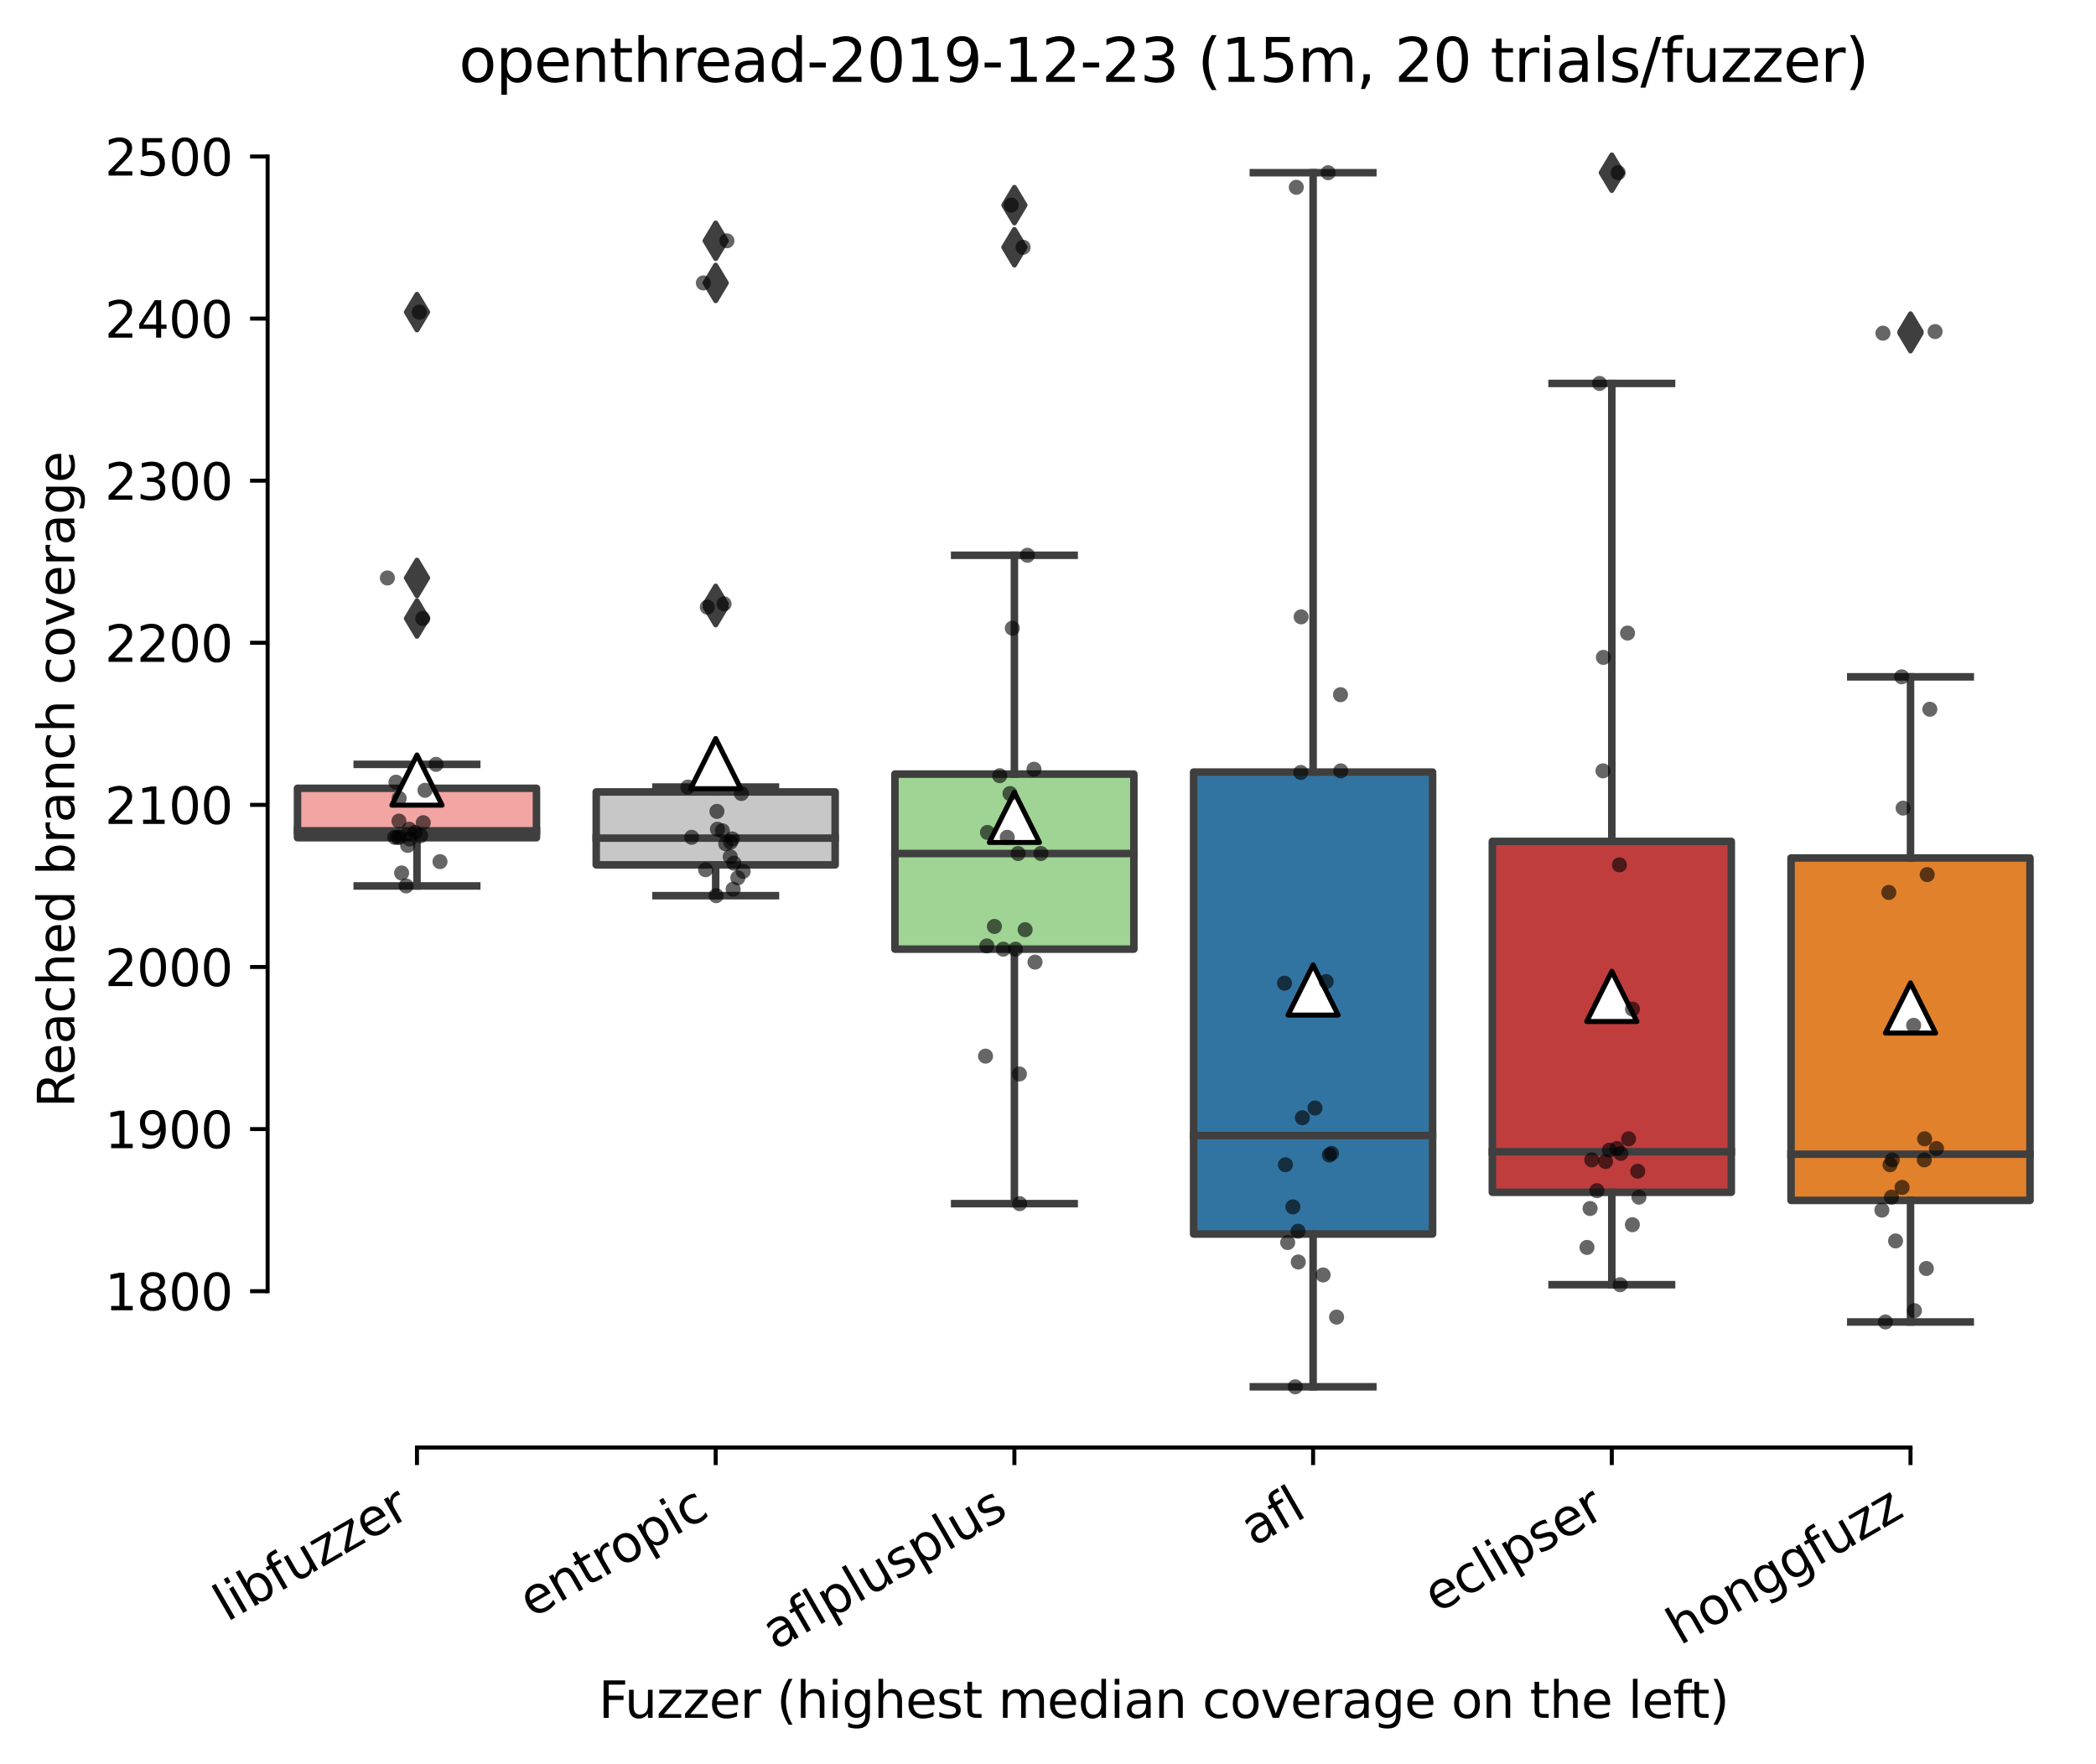 <?xml version="1.0" encoding="utf-8" standalone="no"?>
<!DOCTYPE svg PUBLIC "-//W3C//DTD SVG 1.1//EN"
  "http://www.w3.org/Graphics/SVG/1.1/DTD/svg11.dtd">
<svg xmlns:xlink="http://www.w3.org/1999/xlink" width="417.648pt" height="351.576pt" viewBox="0 0 417.648 351.576" xmlns="http://www.w3.org/2000/svg" version="1.1">
 <defs>
  <style type="text/css">*{stroke-linejoin: round; stroke-linecap: butt}</style>
 </defs>
 <g id="figure_1">
  <g id="patch_1">
   <path d="M 0 351.576 
L 417.648 351.576 
L 417.648 0 
L 0 0 
z
" style="fill: #ffffff"/>
  </g>
  <g id="axes_1">
   <g id="patch_2">
    <path d="M 53.328 288.43 
L 410.448 288.43 
L 410.448 22.318 
L 53.328 22.318 
z
" style="fill: #ffffff"/>
   </g>
   <g id="patch_3">
    <path d="M 59.28 166.921 
L 106.896 166.921 
L 106.896 157.07 
L 59.28 157.07 
L 59.28 166.921 
z
" clip-path="url(#p4420820fb7)" style="fill: #f2a5a3; stroke: #3f3f3f; stroke-width: 1.5; stroke-linejoin: miter"/>
   </g>
   <g id="patch_4">
    <path d="M 118.8 172.331 
L 166.416 172.331 
L 166.416 157.797 
L 118.8 157.797 
L 118.8 172.331 
z
" clip-path="url(#p4420820fb7)" style="fill: #c7c7c7; stroke: #3f3f3f; stroke-width: 1.5; stroke-linejoin: miter"/>
   </g>
   <g id="patch_5">
    <path d="M 178.32 189.127 
L 225.936 189.127 
L 225.936 154.244 
L 178.32 154.244 
L 178.32 189.127 
z
" clip-path="url(#p4420820fb7)" style="fill: #9fd495; stroke: #3f3f3f; stroke-width: 1.5; stroke-linejoin: miter"/>
   </g>
   <g id="patch_6">
    <path d="M 237.84 245.892 
L 285.456 245.892 
L 285.456 153.84 
L 237.84 153.84 
L 237.84 245.892 
z
" clip-path="url(#p4420820fb7)" style="fill: #3274a1; stroke: #3f3f3f; stroke-width: 1.5; stroke-linejoin: miter"/>
   </g>
   <g id="patch_7">
    <path d="M 297.36 237.575 
L 344.976 237.575 
L 344.976 167.648 
L 297.36 167.648 
L 297.36 237.575 
z
" clip-path="url(#p4420820fb7)" style="fill: #c03d3e; stroke: #3f3f3f; stroke-width: 1.5; stroke-linejoin: miter"/>
   </g>
   <g id="patch_8">
    <path d="M 356.88 239.19 
L 404.496 239.19 
L 404.496 170.958 
L 356.88 170.958 
L 356.88 239.19 
z
" clip-path="url(#p4420820fb7)" style="fill: #e1812c; stroke: #3f3f3f; stroke-width: 1.5; stroke-linejoin: miter"/>
   </g>
   <g id="matplotlib.axis_1">
    <g id="xtick_1">
     <g id="line2d_1">
      <defs>
       <path id="m80cedef9c3" d="M 0 0 
L 0 3.5 
" style="stroke: #000000; stroke-width: 0.8"/>
      </defs>
      <g>
       <use xlink:href="#m80cedef9c3" x="83.088" y="288.43" style="stroke: #000000; stroke-width: 0.8"/>
      </g>
     </g>
     <g id="text_1">
      <!-- libfuzzer -->
      <g transform="translate(45.222 323.272) rotate(-30) scale(0.1 -0.1)">
       <defs>
        <path id="DejaVuSans-6c" d="M 603 4863 
L 1178 4863 
L 1178 0 
L 603 0 
L 603 4863 
z
" transform="scale(0.016)"/>
        <path id="DejaVuSans-69" d="M 603 3500 
L 1178 3500 
L 1178 0 
L 603 0 
L 603 3500 
z
M 603 4863 
L 1178 4863 
L 1178 4134 
L 603 4134 
L 603 4863 
z
" transform="scale(0.016)"/>
        <path id="DejaVuSans-62" d="M 3116 1747 
Q 3116 2381 2855 2742 
Q 2594 3103 2138 3103 
Q 1681 3103 1420 2742 
Q 1159 2381 1159 1747 
Q 1159 1113 1420 752 
Q 1681 391 2138 391 
Q 2594 391 2855 752 
Q 3116 1113 3116 1747 
z
M 1159 2969 
Q 1341 3281 1617 3432 
Q 1894 3584 2278 3584 
Q 2916 3584 3314 3078 
Q 3713 2572 3713 1747 
Q 3713 922 3314 415 
Q 2916 -91 2278 -91 
Q 1894 -91 1617 61 
Q 1341 213 1159 525 
L 1159 0 
L 581 0 
L 581 4863 
L 1159 4863 
L 1159 2969 
z
" transform="scale(0.016)"/>
        <path id="DejaVuSans-66" d="M 2375 4863 
L 2375 4384 
L 1825 4384 
Q 1516 4384 1395 4259 
Q 1275 4134 1275 3809 
L 1275 3500 
L 2222 3500 
L 2222 3053 
L 1275 3053 
L 1275 0 
L 697 0 
L 697 3053 
L 147 3053 
L 147 3500 
L 697 3500 
L 697 3744 
Q 697 4328 969 4595 
Q 1241 4863 1831 4863 
L 2375 4863 
z
" transform="scale(0.016)"/>
        <path id="DejaVuSans-75" d="M 544 1381 
L 544 3500 
L 1119 3500 
L 1119 1403 
Q 1119 906 1312 657 
Q 1506 409 1894 409 
Q 2359 409 2629 706 
Q 2900 1003 2900 1516 
L 2900 3500 
L 3475 3500 
L 3475 0 
L 2900 0 
L 2900 538 
Q 2691 219 2414 64 
Q 2138 -91 1772 -91 
Q 1169 -91 856 284 
Q 544 659 544 1381 
z
M 1991 3584 
L 1991 3584 
z
" transform="scale(0.016)"/>
        <path id="DejaVuSans-7a" d="M 353 3500 
L 3084 3500 
L 3084 2975 
L 922 459 
L 3084 459 
L 3084 0 
L 275 0 
L 275 525 
L 2438 3041 
L 353 3041 
L 353 3500 
z
" transform="scale(0.016)"/>
        <path id="DejaVuSans-65" d="M 3597 1894 
L 3597 1613 
L 953 1613 
Q 991 1019 1311 708 
Q 1631 397 2203 397 
Q 2534 397 2845 478 
Q 3156 559 3463 722 
L 3463 178 
Q 3153 47 2828 -22 
Q 2503 -91 2169 -91 
Q 1331 -91 842 396 
Q 353 884 353 1716 
Q 353 2575 817 3079 
Q 1281 3584 2069 3584 
Q 2775 3584 3186 3129 
Q 3597 2675 3597 1894 
z
M 3022 2063 
Q 3016 2534 2758 2815 
Q 2500 3097 2075 3097 
Q 1594 3097 1305 2825 
Q 1016 2553 972 2059 
L 3022 2063 
z
" transform="scale(0.016)"/>
        <path id="DejaVuSans-72" d="M 2631 2963 
Q 2534 3019 2420 3045 
Q 2306 3072 2169 3072 
Q 1681 3072 1420 2755 
Q 1159 2438 1159 1844 
L 1159 0 
L 581 0 
L 581 3500 
L 1159 3500 
L 1159 2956 
Q 1341 3275 1631 3429 
Q 1922 3584 2338 3584 
Q 2397 3584 2469 3576 
Q 2541 3569 2628 3553 
L 2631 2963 
z
" transform="scale(0.016)"/>
       </defs>
       <use xlink:href="#DejaVuSans-6c"/>
       <use xlink:href="#DejaVuSans-69" x="27.783"/>
       <use xlink:href="#DejaVuSans-62" x="55.566"/>
       <use xlink:href="#DejaVuSans-66" x="119.043"/>
       <use xlink:href="#DejaVuSans-75" x="154.248"/>
       <use xlink:href="#DejaVuSans-7a" x="217.627"/>
       <use xlink:href="#DejaVuSans-7a" x="270.117"/>
       <use xlink:href="#DejaVuSans-65" x="322.607"/>
       <use xlink:href="#DejaVuSans-72" x="384.131"/>
      </g>
     </g>
    </g>
    <g id="xtick_2">
     <g id="line2d_2">
      <g>
       <use xlink:href="#m80cedef9c3" x="142.608" y="288.43" style="stroke: #000000; stroke-width: 0.8"/>
      </g>
     </g>
     <g id="text_2">
      <!-- entropic -->
      <g transform="translate(106.026 322.531) rotate(-30) scale(0.1 -0.1)">
       <defs>
        <path id="DejaVuSans-6e" d="M 3513 2113 
L 3513 0 
L 2938 0 
L 2938 2094 
Q 2938 2591 2744 2837 
Q 2550 3084 2163 3084 
Q 1697 3084 1428 2787 
Q 1159 2491 1159 1978 
L 1159 0 
L 581 0 
L 581 3500 
L 1159 3500 
L 1159 2956 
Q 1366 3272 1645 3428 
Q 1925 3584 2291 3584 
Q 2894 3584 3203 3211 
Q 3513 2838 3513 2113 
z
" transform="scale(0.016)"/>
        <path id="DejaVuSans-74" d="M 1172 4494 
L 1172 3500 
L 2356 3500 
L 2356 3053 
L 1172 3053 
L 1172 1153 
Q 1172 725 1289 603 
Q 1406 481 1766 481 
L 2356 481 
L 2356 0 
L 1766 0 
Q 1100 0 847 248 
Q 594 497 594 1153 
L 594 3053 
L 172 3053 
L 172 3500 
L 594 3500 
L 594 4494 
L 1172 4494 
z
" transform="scale(0.016)"/>
        <path id="DejaVuSans-6f" d="M 1959 3097 
Q 1497 3097 1228 2736 
Q 959 2375 959 1747 
Q 959 1119 1226 758 
Q 1494 397 1959 397 
Q 2419 397 2687 759 
Q 2956 1122 2956 1747 
Q 2956 2369 2687 2733 
Q 2419 3097 1959 3097 
z
M 1959 3584 
Q 2709 3584 3137 3096 
Q 3566 2609 3566 1747 
Q 3566 888 3137 398 
Q 2709 -91 1959 -91 
Q 1206 -91 779 398 
Q 353 888 353 1747 
Q 353 2609 779 3096 
Q 1206 3584 1959 3584 
z
" transform="scale(0.016)"/>
        <path id="DejaVuSans-70" d="M 1159 525 
L 1159 -1331 
L 581 -1331 
L 581 3500 
L 1159 3500 
L 1159 2969 
Q 1341 3281 1617 3432 
Q 1894 3584 2278 3584 
Q 2916 3584 3314 3078 
Q 3713 2572 3713 1747 
Q 3713 922 3314 415 
Q 2916 -91 2278 -91 
Q 1894 -91 1617 61 
Q 1341 213 1159 525 
z
M 3116 1747 
Q 3116 2381 2855 2742 
Q 2594 3103 2138 3103 
Q 1681 3103 1420 2742 
Q 1159 2381 1159 1747 
Q 1159 1113 1420 752 
Q 1681 391 2138 391 
Q 2594 391 2855 752 
Q 3116 1113 3116 1747 
z
" transform="scale(0.016)"/>
        <path id="DejaVuSans-63" d="M 3122 3366 
L 3122 2828 
Q 2878 2963 2633 3030 
Q 2388 3097 2138 3097 
Q 1578 3097 1268 2742 
Q 959 2388 959 1747 
Q 959 1106 1268 751 
Q 1578 397 2138 397 
Q 2388 397 2633 464 
Q 2878 531 3122 666 
L 3122 134 
Q 2881 22 2623 -34 
Q 2366 -91 2075 -91 
Q 1284 -91 818 406 
Q 353 903 353 1747 
Q 353 2603 823 3093 
Q 1294 3584 2113 3584 
Q 2378 3584 2631 3529 
Q 2884 3475 3122 3366 
z
" transform="scale(0.016)"/>
       </defs>
       <use xlink:href="#DejaVuSans-65"/>
       <use xlink:href="#DejaVuSans-6e" x="61.523"/>
       <use xlink:href="#DejaVuSans-74" x="124.902"/>
       <use xlink:href="#DejaVuSans-72" x="164.111"/>
       <use xlink:href="#DejaVuSans-6f" x="202.975"/>
       <use xlink:href="#DejaVuSans-70" x="264.156"/>
       <use xlink:href="#DejaVuSans-69" x="327.633"/>
       <use xlink:href="#DejaVuSans-63" x="355.416"/>
      </g>
     </g>
    </g>
    <g id="xtick_3">
     <g id="line2d_3">
      <g>
       <use xlink:href="#m80cedef9c3" x="202.128" y="288.43" style="stroke: #000000; stroke-width: 0.8"/>
      </g>
     </g>
     <g id="text_3">
      <!-- aflplusplus -->
      <g transform="translate(154.519 328.897) rotate(-30) scale(0.1 -0.1)">
       <defs>
        <path id="DejaVuSans-61" d="M 2194 1759 
Q 1497 1759 1228 1600 
Q 959 1441 959 1056 
Q 959 750 1161 570 
Q 1363 391 1709 391 
Q 2188 391 2477 730 
Q 2766 1069 2766 1631 
L 2766 1759 
L 2194 1759 
z
M 3341 1997 
L 3341 0 
L 2766 0 
L 2766 531 
Q 2569 213 2275 61 
Q 1981 -91 1556 -91 
Q 1019 -91 701 211 
Q 384 513 384 1019 
Q 384 1609 779 1909 
Q 1175 2209 1959 2209 
L 2766 2209 
L 2766 2266 
Q 2766 2663 2505 2880 
Q 2244 3097 1772 3097 
Q 1472 3097 1187 3025 
Q 903 2953 641 2809 
L 641 3341 
Q 956 3463 1253 3523 
Q 1550 3584 1831 3584 
Q 2591 3584 2966 3190 
Q 3341 2797 3341 1997 
z
" transform="scale(0.016)"/>
        <path id="DejaVuSans-73" d="M 2834 3397 
L 2834 2853 
Q 2591 2978 2328 3040 
Q 2066 3103 1784 3103 
Q 1356 3103 1142 2972 
Q 928 2841 928 2578 
Q 928 2378 1081 2264 
Q 1234 2150 1697 2047 
L 1894 2003 
Q 2506 1872 2764 1633 
Q 3022 1394 3022 966 
Q 3022 478 2636 193 
Q 2250 -91 1575 -91 
Q 1294 -91 989 -36 
Q 684 19 347 128 
L 347 722 
Q 666 556 975 473 
Q 1284 391 1588 391 
Q 1994 391 2212 530 
Q 2431 669 2431 922 
Q 2431 1156 2273 1281 
Q 2116 1406 1581 1522 
L 1381 1569 
Q 847 1681 609 1914 
Q 372 2147 372 2553 
Q 372 3047 722 3315 
Q 1072 3584 1716 3584 
Q 2034 3584 2315 3537 
Q 2597 3491 2834 3397 
z
" transform="scale(0.016)"/>
       </defs>
       <use xlink:href="#DejaVuSans-61"/>
       <use xlink:href="#DejaVuSans-66" x="61.279"/>
       <use xlink:href="#DejaVuSans-6c" x="96.484"/>
       <use xlink:href="#DejaVuSans-70" x="124.268"/>
       <use xlink:href="#DejaVuSans-6c" x="187.744"/>
       <use xlink:href="#DejaVuSans-75" x="215.527"/>
       <use xlink:href="#DejaVuSans-73" x="278.906"/>
       <use xlink:href="#DejaVuSans-70" x="331.006"/>
       <use xlink:href="#DejaVuSans-6c" x="394.482"/>
       <use xlink:href="#DejaVuSans-75" x="422.266"/>
       <use xlink:href="#DejaVuSans-73" x="485.645"/>
      </g>
     </g>
    </g>
    <g id="xtick_4">
     <g id="line2d_4">
      <g>
       <use xlink:href="#m80cedef9c3" x="261.648" y="288.43" style="stroke: #000000; stroke-width: 0.8"/>
      </g>
     </g>
     <g id="text_4">
      <!-- afl -->
      <g transform="translate(249.847 308.224) rotate(-30) scale(0.1 -0.1)">
       <use xlink:href="#DejaVuSans-61"/>
       <use xlink:href="#DejaVuSans-66" x="61.279"/>
       <use xlink:href="#DejaVuSans-6c" x="96.484"/>
      </g>
     </g>
    </g>
    <g id="xtick_5">
     <g id="line2d_5">
      <g>
       <use xlink:href="#m80cedef9c3" x="321.168" y="288.43" style="stroke: #000000; stroke-width: 0.8"/>
      </g>
     </g>
     <g id="text_5">
      <!-- eclipser -->
      <g transform="translate(286.328 321.525) rotate(-30) scale(0.1 -0.1)">
       <use xlink:href="#DejaVuSans-65"/>
       <use xlink:href="#DejaVuSans-63" x="61.523"/>
       <use xlink:href="#DejaVuSans-6c" x="116.504"/>
       <use xlink:href="#DejaVuSans-69" x="144.287"/>
       <use xlink:href="#DejaVuSans-70" x="172.07"/>
       <use xlink:href="#DejaVuSans-73" x="235.547"/>
       <use xlink:href="#DejaVuSans-65" x="287.646"/>
       <use xlink:href="#DejaVuSans-72" x="349.17"/>
      </g>
     </g>
    </g>
    <g id="xtick_6">
     <g id="line2d_6">
      <g>
       <use xlink:href="#m80cedef9c3" x="380.688" y="288.43" style="stroke: #000000; stroke-width: 0.8"/>
      </g>
     </g>
     <g id="text_6">
      <!-- honggfuzz -->
      <g transform="translate(334.749 327.933) rotate(-30) scale(0.1 -0.1)">
       <defs>
        <path id="DejaVuSans-68" d="M 3513 2113 
L 3513 0 
L 2938 0 
L 2938 2094 
Q 2938 2591 2744 2837 
Q 2550 3084 2163 3084 
Q 1697 3084 1428 2787 
Q 1159 2491 1159 1978 
L 1159 0 
L 581 0 
L 581 4863 
L 1159 4863 
L 1159 2956 
Q 1366 3272 1645 3428 
Q 1925 3584 2291 3584 
Q 2894 3584 3203 3211 
Q 3513 2838 3513 2113 
z
" transform="scale(0.016)"/>
        <path id="DejaVuSans-67" d="M 2906 1791 
Q 2906 2416 2648 2759 
Q 2391 3103 1925 3103 
Q 1463 3103 1205 2759 
Q 947 2416 947 1791 
Q 947 1169 1205 825 
Q 1463 481 1925 481 
Q 2391 481 2648 825 
Q 2906 1169 2906 1791 
z
M 3481 434 
Q 3481 -459 3084 -895 
Q 2688 -1331 1869 -1331 
Q 1566 -1331 1297 -1286 
Q 1028 -1241 775 -1147 
L 775 -588 
Q 1028 -725 1275 -790 
Q 1522 -856 1778 -856 
Q 2344 -856 2625 -561 
Q 2906 -266 2906 331 
L 2906 616 
Q 2728 306 2450 153 
Q 2172 0 1784 0 
Q 1141 0 747 490 
Q 353 981 353 1791 
Q 353 2603 747 3093 
Q 1141 3584 1784 3584 
Q 2172 3584 2450 3431 
Q 2728 3278 2906 2969 
L 2906 3500 
L 3481 3500 
L 3481 434 
z
" transform="scale(0.016)"/>
       </defs>
       <use xlink:href="#DejaVuSans-68"/>
       <use xlink:href="#DejaVuSans-6f" x="63.379"/>
       <use xlink:href="#DejaVuSans-6e" x="124.561"/>
       <use xlink:href="#DejaVuSans-67" x="187.939"/>
       <use xlink:href="#DejaVuSans-67" x="251.416"/>
       <use xlink:href="#DejaVuSans-66" x="314.893"/>
       <use xlink:href="#DejaVuSans-75" x="350.098"/>
       <use xlink:href="#DejaVuSans-7a" x="413.477"/>
       <use xlink:href="#DejaVuSans-7a" x="465.967"/>
      </g>
     </g>
    </g>
    <g id="text_7">
     <!-- Fuzzer (highest median coverage on the left) -->
     <g transform="translate(119.27 342.297) scale(0.1 -0.1)">
      <defs>
       <path id="DejaVuSans-46" d="M 628 4666 
L 3309 4666 
L 3309 4134 
L 1259 4134 
L 1259 2759 
L 3109 2759 
L 3109 2228 
L 1259 2228 
L 1259 0 
L 628 0 
L 628 4666 
z
" transform="scale(0.016)"/>
       <path id="DejaVuSans-20" transform="scale(0.016)"/>
       <path id="DejaVuSans-28" d="M 1984 4856 
Q 1566 4138 1362 3434 
Q 1159 2731 1159 2009 
Q 1159 1288 1364 580 
Q 1569 -128 1984 -844 
L 1484 -844 
Q 1016 -109 783 600 
Q 550 1309 550 2009 
Q 550 2706 781 3412 
Q 1013 4119 1484 4856 
L 1984 4856 
z
" transform="scale(0.016)"/>
       <path id="DejaVuSans-6d" d="M 3328 2828 
Q 3544 3216 3844 3400 
Q 4144 3584 4550 3584 
Q 5097 3584 5394 3201 
Q 5691 2819 5691 2113 
L 5691 0 
L 5113 0 
L 5113 2094 
Q 5113 2597 4934 2840 
Q 4756 3084 4391 3084 
Q 3944 3084 3684 2787 
Q 3425 2491 3425 1978 
L 3425 0 
L 2847 0 
L 2847 2094 
Q 2847 2600 2669 2842 
Q 2491 3084 2119 3084 
Q 1678 3084 1418 2786 
Q 1159 2488 1159 1978 
L 1159 0 
L 581 0 
L 581 3500 
L 1159 3500 
L 1159 2956 
Q 1356 3278 1631 3431 
Q 1906 3584 2284 3584 
Q 2666 3584 2933 3390 
Q 3200 3197 3328 2828 
z
" transform="scale(0.016)"/>
       <path id="DejaVuSans-64" d="M 2906 2969 
L 2906 4863 
L 3481 4863 
L 3481 0 
L 2906 0 
L 2906 525 
Q 2725 213 2448 61 
Q 2172 -91 1784 -91 
Q 1150 -91 751 415 
Q 353 922 353 1747 
Q 353 2572 751 3078 
Q 1150 3584 1784 3584 
Q 2172 3584 2448 3432 
Q 2725 3281 2906 2969 
z
M 947 1747 
Q 947 1113 1208 752 
Q 1469 391 1925 391 
Q 2381 391 2643 752 
Q 2906 1113 2906 1747 
Q 2906 2381 2643 2742 
Q 2381 3103 1925 3103 
Q 1469 3103 1208 2742 
Q 947 2381 947 1747 
z
" transform="scale(0.016)"/>
       <path id="DejaVuSans-76" d="M 191 3500 
L 800 3500 
L 1894 563 
L 2988 3500 
L 3597 3500 
L 2284 0 
L 1503 0 
L 191 3500 
z
" transform="scale(0.016)"/>
       <path id="DejaVuSans-29" d="M 513 4856 
L 1013 4856 
Q 1481 4119 1714 3412 
Q 1947 2706 1947 2009 
Q 1947 1309 1714 600 
Q 1481 -109 1013 -844 
L 513 -844 
Q 928 -128 1133 580 
Q 1338 1288 1338 2009 
Q 1338 2731 1133 3434 
Q 928 4138 513 4856 
z
" transform="scale(0.016)"/>
      </defs>
      <use xlink:href="#DejaVuSans-46"/>
      <use xlink:href="#DejaVuSans-75" x="52.02"/>
      <use xlink:href="#DejaVuSans-7a" x="115.398"/>
      <use xlink:href="#DejaVuSans-7a" x="167.889"/>
      <use xlink:href="#DejaVuSans-65" x="220.379"/>
      <use xlink:href="#DejaVuSans-72" x="281.902"/>
      <use xlink:href="#DejaVuSans-20" x="323.016"/>
      <use xlink:href="#DejaVuSans-28" x="354.803"/>
      <use xlink:href="#DejaVuSans-68" x="393.816"/>
      <use xlink:href="#DejaVuSans-69" x="457.195"/>
      <use xlink:href="#DejaVuSans-67" x="484.979"/>
      <use xlink:href="#DejaVuSans-68" x="548.455"/>
      <use xlink:href="#DejaVuSans-65" x="611.834"/>
      <use xlink:href="#DejaVuSans-73" x="673.357"/>
      <use xlink:href="#DejaVuSans-74" x="725.457"/>
      <use xlink:href="#DejaVuSans-20" x="764.666"/>
      <use xlink:href="#DejaVuSans-6d" x="796.453"/>
      <use xlink:href="#DejaVuSans-65" x="893.865"/>
      <use xlink:href="#DejaVuSans-64" x="955.389"/>
      <use xlink:href="#DejaVuSans-69" x="1018.865"/>
      <use xlink:href="#DejaVuSans-61" x="1046.648"/>
      <use xlink:href="#DejaVuSans-6e" x="1107.928"/>
      <use xlink:href="#DejaVuSans-20" x="1171.307"/>
      <use xlink:href="#DejaVuSans-63" x="1203.094"/>
      <use xlink:href="#DejaVuSans-6f" x="1258.074"/>
      <use xlink:href="#DejaVuSans-76" x="1319.256"/>
      <use xlink:href="#DejaVuSans-65" x="1378.436"/>
      <use xlink:href="#DejaVuSans-72" x="1439.959"/>
      <use xlink:href="#DejaVuSans-61" x="1481.072"/>
      <use xlink:href="#DejaVuSans-67" x="1542.352"/>
      <use xlink:href="#DejaVuSans-65" x="1605.828"/>
      <use xlink:href="#DejaVuSans-20" x="1667.352"/>
      <use xlink:href="#DejaVuSans-6f" x="1699.139"/>
      <use xlink:href="#DejaVuSans-6e" x="1760.32"/>
      <use xlink:href="#DejaVuSans-20" x="1823.699"/>
      <use xlink:href="#DejaVuSans-74" x="1855.486"/>
      <use xlink:href="#DejaVuSans-68" x="1894.695"/>
      <use xlink:href="#DejaVuSans-65" x="1958.074"/>
      <use xlink:href="#DejaVuSans-20" x="2019.598"/>
      <use xlink:href="#DejaVuSans-6c" x="2051.385"/>
      <use xlink:href="#DejaVuSans-65" x="2079.168"/>
      <use xlink:href="#DejaVuSans-66" x="2140.691"/>
      <use xlink:href="#DejaVuSans-74" x="2174.146"/>
      <use xlink:href="#DejaVuSans-29" x="2213.355"/>
     </g>
    </g>
   </g>
   <g id="matplotlib.axis_2">
    <g id="ytick_1">
     <g id="line2d_7">
      <defs>
       <path id="m8ae98dd68f" d="M 0 0 
L -3.5 0 
" style="stroke: #000000; stroke-width: 0.8"/>
      </defs>
      <g>
       <use xlink:href="#m8ae98dd68f" x="53.328" y="257.278" style="stroke: #000000; stroke-width: 0.8"/>
      </g>
     </g>
     <g id="text_8">
      <!-- 1800 -->
      <g transform="translate(20.878 261.077) scale(0.1 -0.1)">
       <defs>
        <path id="DejaVuSans-31" d="M 794 531 
L 1825 531 
L 1825 4091 
L 703 3866 
L 703 4441 
L 1819 4666 
L 2450 4666 
L 2450 531 
L 3481 531 
L 3481 0 
L 794 0 
L 794 531 
z
" transform="scale(0.016)"/>
        <path id="DejaVuSans-38" d="M 2034 2216 
Q 1584 2216 1326 1975 
Q 1069 1734 1069 1313 
Q 1069 891 1326 650 
Q 1584 409 2034 409 
Q 2484 409 2743 651 
Q 3003 894 3003 1313 
Q 3003 1734 2745 1975 
Q 2488 2216 2034 2216 
z
M 1403 2484 
Q 997 2584 770 2862 
Q 544 3141 544 3541 
Q 544 4100 942 4425 
Q 1341 4750 2034 4750 
Q 2731 4750 3128 4425 
Q 3525 4100 3525 3541 
Q 3525 3141 3298 2862 
Q 3072 2584 2669 2484 
Q 3125 2378 3379 2068 
Q 3634 1759 3634 1313 
Q 3634 634 3220 271 
Q 2806 -91 2034 -91 
Q 1263 -91 848 271 
Q 434 634 434 1313 
Q 434 1759 690 2068 
Q 947 2378 1403 2484 
z
M 1172 3481 
Q 1172 3119 1398 2916 
Q 1625 2713 2034 2713 
Q 2441 2713 2670 2916 
Q 2900 3119 2900 3481 
Q 2900 3844 2670 4047 
Q 2441 4250 2034 4250 
Q 1625 4250 1398 4047 
Q 1172 3844 1172 3481 
z
" transform="scale(0.016)"/>
        <path id="DejaVuSans-30" d="M 2034 4250 
Q 1547 4250 1301 3770 
Q 1056 3291 1056 2328 
Q 1056 1369 1301 889 
Q 1547 409 2034 409 
Q 2525 409 2770 889 
Q 3016 1369 3016 2328 
Q 3016 3291 2770 3770 
Q 2525 4250 2034 4250 
z
M 2034 4750 
Q 2819 4750 3233 4129 
Q 3647 3509 3647 2328 
Q 3647 1150 3233 529 
Q 2819 -91 2034 -91 
Q 1250 -91 836 529 
Q 422 1150 422 2328 
Q 422 3509 836 4129 
Q 1250 4750 2034 4750 
z
" transform="scale(0.016)"/>
       </defs>
       <use xlink:href="#DejaVuSans-31"/>
       <use xlink:href="#DejaVuSans-38" x="63.623"/>
       <use xlink:href="#DejaVuSans-30" x="127.246"/>
       <use xlink:href="#DejaVuSans-30" x="190.869"/>
      </g>
     </g>
    </g>
    <g id="ytick_2">
     <g id="line2d_8">
      <g>
       <use xlink:href="#m8ae98dd68f" x="53.328" y="224.979" style="stroke: #000000; stroke-width: 0.8"/>
      </g>
     </g>
     <g id="text_9">
      <!-- 1900 -->
      <g transform="translate(20.878 228.778) scale(0.1 -0.1)">
       <defs>
        <path id="DejaVuSans-39" d="M 703 97 
L 703 672 
Q 941 559 1184 500 
Q 1428 441 1663 441 
Q 2288 441 2617 861 
Q 2947 1281 2994 2138 
Q 2813 1869 2534 1725 
Q 2256 1581 1919 1581 
Q 1219 1581 811 2004 
Q 403 2428 403 3163 
Q 403 3881 828 4315 
Q 1253 4750 1959 4750 
Q 2769 4750 3195 4129 
Q 3622 3509 3622 2328 
Q 3622 1225 3098 567 
Q 2575 -91 1691 -91 
Q 1453 -91 1209 -44 
Q 966 3 703 97 
z
M 1959 2075 
Q 2384 2075 2632 2365 
Q 2881 2656 2881 3163 
Q 2881 3666 2632 3958 
Q 2384 4250 1959 4250 
Q 1534 4250 1286 3958 
Q 1038 3666 1038 3163 
Q 1038 2656 1286 2365 
Q 1534 2075 1959 2075 
z
" transform="scale(0.016)"/>
       </defs>
       <use xlink:href="#DejaVuSans-31"/>
       <use xlink:href="#DejaVuSans-39" x="63.623"/>
       <use xlink:href="#DejaVuSans-30" x="127.246"/>
       <use xlink:href="#DejaVuSans-30" x="190.869"/>
      </g>
     </g>
    </g>
    <g id="ytick_3">
     <g id="line2d_9">
      <g>
       <use xlink:href="#m8ae98dd68f" x="53.328" y="192.68" style="stroke: #000000; stroke-width: 0.8"/>
      </g>
     </g>
     <g id="text_10">
      <!-- 2000 -->
      <g transform="translate(20.878 196.479) scale(0.1 -0.1)">
       <defs>
        <path id="DejaVuSans-32" d="M 1228 531 
L 3431 531 
L 3431 0 
L 469 0 
L 469 531 
Q 828 903 1448 1529 
Q 2069 2156 2228 2338 
Q 2531 2678 2651 2914 
Q 2772 3150 2772 3378 
Q 2772 3750 2511 3984 
Q 2250 4219 1831 4219 
Q 1534 4219 1204 4116 
Q 875 4013 500 3803 
L 500 4441 
Q 881 4594 1212 4672 
Q 1544 4750 1819 4750 
Q 2544 4750 2975 4387 
Q 3406 4025 3406 3419 
Q 3406 3131 3298 2873 
Q 3191 2616 2906 2266 
Q 2828 2175 2409 1742 
Q 1991 1309 1228 531 
z
" transform="scale(0.016)"/>
       </defs>
       <use xlink:href="#DejaVuSans-32"/>
       <use xlink:href="#DejaVuSans-30" x="63.623"/>
       <use xlink:href="#DejaVuSans-30" x="127.246"/>
       <use xlink:href="#DejaVuSans-30" x="190.869"/>
      </g>
     </g>
    </g>
    <g id="ytick_4">
     <g id="line2d_10">
      <g>
       <use xlink:href="#m8ae98dd68f" x="53.328" y="160.38" style="stroke: #000000; stroke-width: 0.8"/>
      </g>
     </g>
     <g id="text_11">
      <!-- 2100 -->
      <g transform="translate(20.878 164.18) scale(0.1 -0.1)">
       <use xlink:href="#DejaVuSans-32"/>
       <use xlink:href="#DejaVuSans-31" x="63.623"/>
       <use xlink:href="#DejaVuSans-30" x="127.246"/>
       <use xlink:href="#DejaVuSans-30" x="190.869"/>
      </g>
     </g>
    </g>
    <g id="ytick_5">
     <g id="line2d_11">
      <g>
       <use xlink:href="#m8ae98dd68f" x="53.328" y="128.081" style="stroke: #000000; stroke-width: 0.8"/>
      </g>
     </g>
     <g id="text_12">
      <!-- 2200 -->
      <g transform="translate(20.878 131.881) scale(0.1 -0.1)">
       <use xlink:href="#DejaVuSans-32"/>
       <use xlink:href="#DejaVuSans-32" x="63.623"/>
       <use xlink:href="#DejaVuSans-30" x="127.246"/>
       <use xlink:href="#DejaVuSans-30" x="190.869"/>
      </g>
     </g>
    </g>
    <g id="ytick_6">
     <g id="line2d_12">
      <g>
       <use xlink:href="#m8ae98dd68f" x="53.328" y="95.782" style="stroke: #000000; stroke-width: 0.8"/>
      </g>
     </g>
     <g id="text_13">
      <!-- 2300 -->
      <g transform="translate(20.878 99.582) scale(0.1 -0.1)">
       <defs>
        <path id="DejaVuSans-33" d="M 2597 2516 
Q 3050 2419 3304 2112 
Q 3559 1806 3559 1356 
Q 3559 666 3084 287 
Q 2609 -91 1734 -91 
Q 1441 -91 1130 -33 
Q 819 25 488 141 
L 488 750 
Q 750 597 1062 519 
Q 1375 441 1716 441 
Q 2309 441 2620 675 
Q 2931 909 2931 1356 
Q 2931 1769 2642 2001 
Q 2353 2234 1838 2234 
L 1294 2234 
L 1294 2753 
L 1863 2753 
Q 2328 2753 2575 2939 
Q 2822 3125 2822 3475 
Q 2822 3834 2567 4026 
Q 2313 4219 1838 4219 
Q 1578 4219 1281 4162 
Q 984 4106 628 3988 
L 628 4550 
Q 988 4650 1302 4700 
Q 1616 4750 1894 4750 
Q 2613 4750 3031 4423 
Q 3450 4097 3450 3541 
Q 3450 3153 3228 2886 
Q 3006 2619 2597 2516 
z
" transform="scale(0.016)"/>
       </defs>
       <use xlink:href="#DejaVuSans-32"/>
       <use xlink:href="#DejaVuSans-33" x="63.623"/>
       <use xlink:href="#DejaVuSans-30" x="127.246"/>
       <use xlink:href="#DejaVuSans-30" x="190.869"/>
      </g>
     </g>
    </g>
    <g id="ytick_7">
     <g id="line2d_13">
      <g>
       <use xlink:href="#m8ae98dd68f" x="53.328" y="63.483" style="stroke: #000000; stroke-width: 0.8"/>
      </g>
     </g>
     <g id="text_14">
      <!-- 2400 -->
      <g transform="translate(20.878 67.283) scale(0.1 -0.1)">
       <defs>
        <path id="DejaVuSans-34" d="M 2419 4116 
L 825 1625 
L 2419 1625 
L 2419 4116 
z
M 2253 4666 
L 3047 4666 
L 3047 1625 
L 3713 1625 
L 3713 1100 
L 3047 1100 
L 3047 0 
L 2419 0 
L 2419 1100 
L 313 1100 
L 313 1709 
L 2253 4666 
z
" transform="scale(0.016)"/>
       </defs>
       <use xlink:href="#DejaVuSans-32"/>
       <use xlink:href="#DejaVuSans-34" x="63.623"/>
       <use xlink:href="#DejaVuSans-30" x="127.246"/>
       <use xlink:href="#DejaVuSans-30" x="190.869"/>
      </g>
     </g>
    </g>
    <g id="ytick_8">
     <g id="line2d_14">
      <g>
       <use xlink:href="#m8ae98dd68f" x="53.328" y="31.184" style="stroke: #000000; stroke-width: 0.8"/>
      </g>
     </g>
     <g id="text_15">
      <!-- 2500 -->
      <g transform="translate(20.878 34.983) scale(0.1 -0.1)">
       <defs>
        <path id="DejaVuSans-35" d="M 691 4666 
L 3169 4666 
L 3169 4134 
L 1269 4134 
L 1269 2991 
Q 1406 3038 1543 3061 
Q 1681 3084 1819 3084 
Q 2600 3084 3056 2656 
Q 3513 2228 3513 1497 
Q 3513 744 3044 326 
Q 2575 -91 1722 -91 
Q 1428 -91 1123 -41 
Q 819 9 494 109 
L 494 744 
Q 775 591 1075 516 
Q 1375 441 1709 441 
Q 2250 441 2565 725 
Q 2881 1009 2881 1497 
Q 2881 1984 2565 2268 
Q 2250 2553 1709 2553 
Q 1456 2553 1204 2497 
Q 953 2441 691 2322 
L 691 4666 
z
" transform="scale(0.016)"/>
       </defs>
       <use xlink:href="#DejaVuSans-32"/>
       <use xlink:href="#DejaVuSans-35" x="63.623"/>
       <use xlink:href="#DejaVuSans-30" x="127.246"/>
       <use xlink:href="#DejaVuSans-30" x="190.869"/>
      </g>
     </g>
    </g>
    <g id="text_16">
     <!-- Reached branch coverage -->
     <g transform="translate(14.798 220.706) rotate(-90) scale(0.1 -0.1)">
      <defs>
       <path id="DejaVuSans-52" d="M 2841 2188 
Q 3044 2119 3236 1894 
Q 3428 1669 3622 1275 
L 4263 0 
L 3584 0 
L 2988 1197 
Q 2756 1666 2539 1819 
Q 2322 1972 1947 1972 
L 1259 1972 
L 1259 0 
L 628 0 
L 628 4666 
L 2053 4666 
Q 2853 4666 3247 4331 
Q 3641 3997 3641 3322 
Q 3641 2881 3436 2590 
Q 3231 2300 2841 2188 
z
M 1259 4147 
L 1259 2491 
L 2053 2491 
Q 2509 2491 2742 2702 
Q 2975 2913 2975 3322 
Q 2975 3731 2742 3939 
Q 2509 4147 2053 4147 
L 1259 4147 
z
" transform="scale(0.016)"/>
      </defs>
      <use xlink:href="#DejaVuSans-52"/>
      <use xlink:href="#DejaVuSans-65" x="64.982"/>
      <use xlink:href="#DejaVuSans-61" x="126.506"/>
      <use xlink:href="#DejaVuSans-63" x="187.785"/>
      <use xlink:href="#DejaVuSans-68" x="242.766"/>
      <use xlink:href="#DejaVuSans-65" x="306.145"/>
      <use xlink:href="#DejaVuSans-64" x="367.668"/>
      <use xlink:href="#DejaVuSans-20" x="431.145"/>
      <use xlink:href="#DejaVuSans-62" x="462.932"/>
      <use xlink:href="#DejaVuSans-72" x="526.408"/>
      <use xlink:href="#DejaVuSans-61" x="567.521"/>
      <use xlink:href="#DejaVuSans-6e" x="628.801"/>
      <use xlink:href="#DejaVuSans-63" x="692.18"/>
      <use xlink:href="#DejaVuSans-68" x="747.16"/>
      <use xlink:href="#DejaVuSans-20" x="810.539"/>
      <use xlink:href="#DejaVuSans-63" x="842.326"/>
      <use xlink:href="#DejaVuSans-6f" x="897.307"/>
      <use xlink:href="#DejaVuSans-76" x="958.488"/>
      <use xlink:href="#DejaVuSans-65" x="1017.668"/>
      <use xlink:href="#DejaVuSans-72" x="1079.191"/>
      <use xlink:href="#DejaVuSans-61" x="1120.305"/>
      <use xlink:href="#DejaVuSans-67" x="1181.584"/>
      <use xlink:href="#DejaVuSans-65" x="1245.061"/>
     </g>
    </g>
   </g>
   <g id="line2d_15">
    <path d="M 83.088 166.921 
L 83.088 176.53 
" clip-path="url(#p4420820fb7)" style="fill: none; stroke: #3f3f3f; stroke-width: 1.5; stroke-linecap: square"/>
   </g>
   <g id="line2d_16">
    <path d="M 83.088 157.07 
L 83.088 152.306 
" clip-path="url(#p4420820fb7)" style="fill: none; stroke: #3f3f3f; stroke-width: 1.5; stroke-linecap: square"/>
   </g>
   <g id="line2d_17">
    <path d="M 71.184 176.53 
L 94.992 176.53 
" clip-path="url(#p4420820fb7)" style="fill: none; stroke: #3f3f3f; stroke-width: 1.5; stroke-linecap: square"/>
   </g>
   <g id="line2d_18">
    <path d="M 71.184 152.306 
L 94.992 152.306 
" clip-path="url(#p4420820fb7)" style="fill: none; stroke: #3f3f3f; stroke-width: 1.5; stroke-linecap: square"/>
   </g>
   <g id="line2d_19">
    <defs>
     <path id="m9fa3ae72bd" d="M -0 3.536 
L 2.121 0 
L -0 -3.536 
L -2.121 -0 
z
" style="stroke: #3f3f3f; stroke-linejoin: miter"/>
    </defs>
    <g clip-path="url(#p4420820fb7)">
     <use xlink:href="#m9fa3ae72bd" x="83.088" y="115.162" style="fill: #3f3f3f; stroke: #3f3f3f; stroke-linejoin: miter"/>
     <use xlink:href="#m9fa3ae72bd" x="83.088" y="62.191" style="fill: #3f3f3f; stroke: #3f3f3f; stroke-linejoin: miter"/>
     <use xlink:href="#m9fa3ae72bd" x="83.088" y="123.237" style="fill: #3f3f3f; stroke: #3f3f3f; stroke-linejoin: miter"/>
    </g>
   </g>
   <g id="line2d_20">
    <path d="M 142.608 172.331 
L 142.608 178.468 
" clip-path="url(#p4420820fb7)" style="fill: none; stroke: #3f3f3f; stroke-width: 1.5; stroke-linecap: square"/>
   </g>
   <g id="line2d_21">
    <path d="M 142.608 157.797 
L 142.608 156.828 
" clip-path="url(#p4420820fb7)" style="fill: none; stroke: #3f3f3f; stroke-width: 1.5; stroke-linecap: square"/>
   </g>
   <g id="line2d_22">
    <path d="M 130.704 178.468 
L 154.512 178.468 
" clip-path="url(#p4420820fb7)" style="fill: none; stroke: #3f3f3f; stroke-width: 1.5; stroke-linecap: square"/>
   </g>
   <g id="line2d_23">
    <path d="M 130.704 156.828 
L 154.512 156.828 
" clip-path="url(#p4420820fb7)" style="fill: none; stroke: #3f3f3f; stroke-width: 1.5; stroke-linecap: square"/>
   </g>
   <g id="line2d_24">
    <g clip-path="url(#p4420820fb7)">
     <use xlink:href="#m9fa3ae72bd" x="142.608" y="120.33" style="fill: #3f3f3f; stroke: #3f3f3f; stroke-linejoin: miter"/>
     <use xlink:href="#m9fa3ae72bd" x="142.608" y="56.377" style="fill: #3f3f3f; stroke: #3f3f3f; stroke-linejoin: miter"/>
     <use xlink:href="#m9fa3ae72bd" x="142.608" y="47.98" style="fill: #3f3f3f; stroke: #3f3f3f; stroke-linejoin: miter"/>
     <use xlink:href="#m9fa3ae72bd" x="142.608" y="120.976" style="fill: #3f3f3f; stroke: #3f3f3f; stroke-linejoin: miter"/>
    </g>
   </g>
   <g id="line2d_25">
    <path d="M 202.128 189.127 
L 202.128 239.836 
" clip-path="url(#p4420820fb7)" style="fill: none; stroke: #3f3f3f; stroke-width: 1.5; stroke-linecap: square"/>
   </g>
   <g id="line2d_26">
    <path d="M 202.128 154.244 
L 202.128 110.64 
" clip-path="url(#p4420820fb7)" style="fill: none; stroke: #3f3f3f; stroke-width: 1.5; stroke-linecap: square"/>
   </g>
   <g id="line2d_27">
    <path d="M 190.224 239.836 
L 214.032 239.836 
" clip-path="url(#p4420820fb7)" style="fill: none; stroke: #3f3f3f; stroke-width: 1.5; stroke-linecap: square"/>
   </g>
   <g id="line2d_28">
    <path d="M 190.224 110.64 
L 214.032 110.64 
" clip-path="url(#p4420820fb7)" style="fill: none; stroke: #3f3f3f; stroke-width: 1.5; stroke-linecap: square"/>
   </g>
   <g id="line2d_29">
    <g clip-path="url(#p4420820fb7)">
     <use xlink:href="#m9fa3ae72bd" x="202.128" y="40.874" style="fill: #3f3f3f; stroke: #3f3f3f; stroke-linejoin: miter"/>
     <use xlink:href="#m9fa3ae72bd" x="202.128" y="49.272" style="fill: #3f3f3f; stroke: #3f3f3f; stroke-linejoin: miter"/>
    </g>
   </g>
   <g id="line2d_30">
    <path d="M 261.648 245.892 
L 261.648 276.334 
" clip-path="url(#p4420820fb7)" style="fill: none; stroke: #3f3f3f; stroke-width: 1.5; stroke-linecap: square"/>
   </g>
   <g id="line2d_31">
    <path d="M 261.648 153.84 
L 261.648 34.414 
" clip-path="url(#p4420820fb7)" style="fill: none; stroke: #3f3f3f; stroke-width: 1.5; stroke-linecap: square"/>
   </g>
   <g id="line2d_32">
    <path d="M 249.744 276.334 
L 273.552 276.334 
" clip-path="url(#p4420820fb7)" style="fill: none; stroke: #3f3f3f; stroke-width: 1.5; stroke-linecap: square"/>
   </g>
   <g id="line2d_33">
    <path d="M 249.744 34.414 
L 273.552 34.414 
" clip-path="url(#p4420820fb7)" style="fill: none; stroke: #3f3f3f; stroke-width: 1.5; stroke-linecap: square"/>
   </g>
   <g id="line2d_34"/>
   <g id="line2d_35">
    <path d="M 321.168 237.575 
L 321.168 255.986 
" clip-path="url(#p4420820fb7)" style="fill: none; stroke: #3f3f3f; stroke-width: 1.5; stroke-linecap: square"/>
   </g>
   <g id="line2d_36">
    <path d="M 321.168 167.648 
L 321.168 76.403 
" clip-path="url(#p4420820fb7)" style="fill: none; stroke: #3f3f3f; stroke-width: 1.5; stroke-linecap: square"/>
   </g>
   <g id="line2d_37">
    <path d="M 309.264 255.986 
L 333.072 255.986 
" clip-path="url(#p4420820fb7)" style="fill: none; stroke: #3f3f3f; stroke-width: 1.5; stroke-linecap: square"/>
   </g>
   <g id="line2d_38">
    <path d="M 309.264 76.403 
L 333.072 76.403 
" clip-path="url(#p4420820fb7)" style="fill: none; stroke: #3f3f3f; stroke-width: 1.5; stroke-linecap: square"/>
   </g>
   <g id="line2d_39">
    <g clip-path="url(#p4420820fb7)">
     <use xlink:href="#m9fa3ae72bd" x="321.168" y="34.414" style="fill: #3f3f3f; stroke: #3f3f3f; stroke-linejoin: miter"/>
    </g>
   </g>
   <g id="line2d_40">
    <path d="M 380.688 239.19 
L 380.688 263.414 
" clip-path="url(#p4420820fb7)" style="fill: none; stroke: #3f3f3f; stroke-width: 1.5; stroke-linecap: square"/>
   </g>
   <g id="line2d_41">
    <path d="M 380.688 170.958 
L 380.688 134.864 
" clip-path="url(#p4420820fb7)" style="fill: none; stroke: #3f3f3f; stroke-width: 1.5; stroke-linecap: square"/>
   </g>
   <g id="line2d_42">
    <path d="M 368.784 263.414 
L 392.592 263.414 
" clip-path="url(#p4420820fb7)" style="fill: none; stroke: #3f3f3f; stroke-width: 1.5; stroke-linecap: square"/>
   </g>
   <g id="line2d_43">
    <path d="M 368.784 134.864 
L 392.592 134.864 
" clip-path="url(#p4420820fb7)" style="fill: none; stroke: #3f3f3f; stroke-width: 1.5; stroke-linecap: square"/>
   </g>
   <g id="line2d_44">
    <g clip-path="url(#p4420820fb7)">
     <use xlink:href="#m9fa3ae72bd" x="380.688" y="66.39" style="fill: #3f3f3f; stroke: #3f3f3f; stroke-linejoin: miter"/>
     <use xlink:href="#m9fa3ae72bd" x="380.688" y="66.067" style="fill: #3f3f3f; stroke: #3f3f3f; stroke-linejoin: miter"/>
    </g>
   </g>
   <g id="line2d_45">
    <path d="M 59.28 165.548 
L 106.896 165.548 
" clip-path="url(#p4420820fb7)" style="fill: none; stroke: #3f3f3f; stroke-width: 1.5; stroke-linecap: square"/>
   </g>
   <g id="line2d_46">
    <defs>
     <path id="m25ff6c7717" d="M 0 -5 
L -5 5 
L 5 5 
z
" style="stroke: #000000; stroke-linejoin: miter"/>
    </defs>
    <g clip-path="url(#p4420820fb7)">
     <use xlink:href="#m25ff6c7717" x="83.088" y="155.439" style="fill: #ffffff; stroke: #000000; stroke-linejoin: miter"/>
    </g>
   </g>
   <g id="line2d_47">
    <path d="M 118.8 167.002 
L 166.416 167.002 
" clip-path="url(#p4420820fb7)" style="fill: none; stroke: #3f3f3f; stroke-width: 1.5; stroke-linecap: square"/>
   </g>
   <g id="line2d_48">
    <g clip-path="url(#p4420820fb7)">
     <use xlink:href="#m25ff6c7717" x="142.608" y="152.16" style="fill: #ffffff; stroke: #000000; stroke-linejoin: miter"/>
    </g>
   </g>
   <g id="line2d_49">
    <path d="M 178.32 170.07 
L 225.936 170.07 
" clip-path="url(#p4420820fb7)" style="fill: none; stroke: #3f3f3f; stroke-width: 1.5; stroke-linecap: square"/>
   </g>
   <g id="line2d_50">
    <g clip-path="url(#p4420820fb7)">
     <use xlink:href="#m25ff6c7717" x="202.128" y="162.868" style="fill: #ffffff; stroke: #000000; stroke-linejoin: miter"/>
    </g>
   </g>
   <g id="line2d_51">
    <path d="M 237.84 226.271 
L 285.456 226.271 
" clip-path="url(#p4420820fb7)" style="fill: none; stroke: #3f3f3f; stroke-width: 1.5; stroke-linecap: square"/>
   </g>
   <g id="line2d_52">
    <g clip-path="url(#p4420820fb7)">
     <use xlink:href="#m25ff6c7717" x="261.648" y="197.266" style="fill: #ffffff; stroke: #000000; stroke-linejoin: miter"/>
    </g>
   </g>
   <g id="line2d_53">
    <path d="M 297.36 229.5 
L 344.976 229.5 
" clip-path="url(#p4420820fb7)" style="fill: none; stroke: #3f3f3f; stroke-width: 1.5; stroke-linecap: square"/>
   </g>
   <g id="line2d_54">
    <g clip-path="url(#p4420820fb7)">
     <use xlink:href="#m25ff6c7717" x="321.168" y="198.542" style="fill: #ffffff; stroke: #000000; stroke-linejoin: miter"/>
    </g>
   </g>
   <g id="line2d_55">
    <path d="M 356.88 229.985 
L 404.496 229.985 
" clip-path="url(#p4420820fb7)" style="fill: none; stroke: #3f3f3f; stroke-width: 1.5; stroke-linecap: square"/>
   </g>
   <g id="line2d_56">
    <g clip-path="url(#p4420820fb7)">
     <use xlink:href="#m25ff6c7717" x="380.688" y="200.851" style="fill: #ffffff; stroke: #000000; stroke-linejoin: miter"/>
    </g>
   </g>
   <g id="patch_9">
    <path d="M 53.328 257.278 
L 53.328 31.184 
" style="fill: none; stroke: #000000; stroke-width: 0.8; stroke-linejoin: miter; stroke-linecap: square"/>
   </g>
   <g id="patch_10">
    <path d="M 83.088 288.43 
L 380.688 288.43 
" style="fill: none; stroke: #000000; stroke-width: 0.8; stroke-linejoin: miter; stroke-linecap: square"/>
   </g>
   <g id="PathCollection_1">
    <defs>
     <path id="C0_0_91a63b8b80" d="M 0 1.5 
C 0.398 1.5 0.779 1.342 1.061 1.061 
C 1.342 0.779 1.5 0.398 1.5 -0 
C 1.5 -0.398 1.342 -0.779 1.061 -1.061 
C 0.779 -1.342 0.398 -1.5 0 -1.5 
C -0.398 -1.5 -0.779 -1.342 -1.061 -1.061 
C -1.342 -0.779 -1.5 -0.398 -1.5 0 
C -1.5 0.398 -1.342 0.779 -1.061 1.061 
C -0.779 1.342 -0.398 1.5 0 1.5 
z
"/>
    </defs>
    <g clip-path="url(#p4420820fb7)">
     <use xlink:href="#C0_0_91a63b8b80" x="81.567" y="165.225" style="fill-opacity: 0.6"/>
    </g>
    <g clip-path="url(#p4420820fb7)">
     <use xlink:href="#C0_0_91a63b8b80" x="79.197" y="166.84" style="fill-opacity: 0.6"/>
    </g>
    <g clip-path="url(#p4420820fb7)">
     <use xlink:href="#C0_0_91a63b8b80" x="77.19" y="115.162" style="fill-opacity: 0.6"/>
    </g>
    <g clip-path="url(#p4420820fb7)">
     <use xlink:href="#C0_0_91a63b8b80" x="79.577" y="166.84" style="fill-opacity: 0.6"/>
    </g>
    <g clip-path="url(#p4420820fb7)">
     <use xlink:href="#C0_0_91a63b8b80" x="83.546" y="62.191" style="fill-opacity: 0.6"/>
    </g>
    <g clip-path="url(#p4420820fb7)">
     <use xlink:href="#C0_0_91a63b8b80" x="83.82" y="166.517" style="fill-opacity: 0.6"/>
    </g>
    <g clip-path="url(#p4420820fb7)">
     <use xlink:href="#C0_0_91a63b8b80" x="82.693" y="165.871" style="fill-opacity: 0.6"/>
    </g>
    <g clip-path="url(#p4420820fb7)">
     <use xlink:href="#C0_0_91a63b8b80" x="81.631" y="167.163" style="fill-opacity: 0.6"/>
    </g>
    <g clip-path="url(#p4420820fb7)">
     <use xlink:href="#C0_0_91a63b8b80" x="84.341" y="163.933" style="fill-opacity: 0.6"/>
    </g>
    <g clip-path="url(#p4420820fb7)">
     <use xlink:href="#C0_0_91a63b8b80" x="79.498" y="163.61" style="fill-opacity: 0.6"/>
    </g>
    <g clip-path="url(#p4420820fb7)">
     <use xlink:href="#C0_0_91a63b8b80" x="84.686" y="157.474" style="fill-opacity: 0.6"/>
    </g>
    <g clip-path="url(#p4420820fb7)">
     <use xlink:href="#C0_0_91a63b8b80" x="80.027" y="173.946" style="fill-opacity: 0.6"/>
    </g>
    <g clip-path="url(#p4420820fb7)">
     <use xlink:href="#C0_0_91a63b8b80" x="87.673" y="171.685" style="fill-opacity: 0.6"/>
    </g>
    <g clip-path="url(#p4420820fb7)">
     <use xlink:href="#C0_0_91a63b8b80" x="79.534" y="159.089" style="fill-opacity: 0.6"/>
    </g>
    <g clip-path="url(#p4420820fb7)">
     <use xlink:href="#C0_0_91a63b8b80" x="80.921" y="176.53" style="fill-opacity: 0.6"/>
    </g>
    <g clip-path="url(#p4420820fb7)">
     <use xlink:href="#C0_0_91a63b8b80" x="84.238" y="123.237" style="fill-opacity: 0.6"/>
    </g>
    <g clip-path="url(#p4420820fb7)">
     <use xlink:href="#C0_0_91a63b8b80" x="86.885" y="152.306" style="fill-opacity: 0.6"/>
    </g>
    <g clip-path="url(#p4420820fb7)">
     <use xlink:href="#C0_0_91a63b8b80" x="78.904" y="155.859" style="fill-opacity: 0.6"/>
    </g>
    <g clip-path="url(#p4420820fb7)">
     <use xlink:href="#C0_0_91a63b8b80" x="78.658" y="166.84" style="fill-opacity: 0.6"/>
    </g>
    <g clip-path="url(#p4420820fb7)">
     <use xlink:href="#C0_0_91a63b8b80" x="81.228" y="168.455" style="fill-opacity: 0.6"/>
    </g>
   </g>
   <g id="PathCollection_2">
    <defs>
     <path id="C1_0_512ca7149e" d="M 0 1.5 
C 0.398 1.5 0.779 1.342 1.061 1.061 
C 1.342 0.779 1.5 0.398 1.5 -0 
C 1.5 -0.398 1.342 -0.779 1.061 -1.061 
C 0.779 -1.342 0.398 -1.5 0 -1.5 
C -0.398 -1.5 -0.779 -1.342 -1.061 -1.061 
C -1.342 -0.779 -1.5 -0.398 -1.5 0 
C -1.5 0.398 -1.342 0.779 -1.061 1.061 
C -0.779 1.342 -0.398 1.5 0 1.5 
z
"/>
    </defs>
    <g clip-path="url(#p4420820fb7)">
     <use xlink:href="#C1_0_512ca7149e" x="147.017" y="174.915" style="fill-opacity: 0.6"/>
    </g>
    <g clip-path="url(#p4420820fb7)">
     <use xlink:href="#C1_0_512ca7149e" x="142.706" y="178.468" style="fill-opacity: 0.6"/>
    </g>
    <g clip-path="url(#p4420820fb7)">
     <use xlink:href="#C1_0_512ca7149e" x="144.279" y="120.33" style="fill-opacity: 0.6"/>
    </g>
    <g clip-path="url(#p4420820fb7)">
     <use xlink:href="#C1_0_512ca7149e" x="148.086" y="173.623" style="fill-opacity: 0.6"/>
    </g>
    <g clip-path="url(#p4420820fb7)">
     <use xlink:href="#C1_0_512ca7149e" x="140.148" y="56.377" style="fill-opacity: 0.6"/>
    </g>
    <g clip-path="url(#p4420820fb7)">
     <use xlink:href="#C1_0_512ca7149e" x="142.957" y="165.225" style="fill-opacity: 0.6"/>
    </g>
    <g clip-path="url(#p4420820fb7)">
     <use xlink:href="#C1_0_512ca7149e" x="145.509" y="170.716" style="fill-opacity: 0.6"/>
    </g>
    <g clip-path="url(#p4420820fb7)">
     <use xlink:href="#C1_0_512ca7149e" x="145.923" y="167.163" style="fill-opacity: 0.6"/>
    </g>
    <g clip-path="url(#p4420820fb7)">
     <use xlink:href="#C1_0_512ca7149e" x="147.732" y="158.12" style="fill-opacity: 0.6"/>
    </g>
    <g clip-path="url(#p4420820fb7)">
     <use xlink:href="#C1_0_512ca7149e" x="142.856" y="161.672" style="fill-opacity: 0.6"/>
    </g>
    <g clip-path="url(#p4420820fb7)">
     <use xlink:href="#C1_0_512ca7149e" x="143.948" y="165.548" style="fill-opacity: 0.6"/>
    </g>
    <g clip-path="url(#p4420820fb7)">
     <use xlink:href="#C1_0_512ca7149e" x="144.608" y="168.132" style="fill-opacity: 0.6"/>
    </g>
    <g clip-path="url(#p4420820fb7)">
     <use xlink:href="#C1_0_512ca7149e" x="146.084" y="177.176" style="fill-opacity: 0.6"/>
    </g>
    <g clip-path="url(#p4420820fb7)">
     <use xlink:href="#C1_0_512ca7149e" x="144.844" y="47.98" style="fill-opacity: 0.6"/>
    </g>
    <g clip-path="url(#p4420820fb7)">
     <use xlink:href="#C1_0_512ca7149e" x="146.253" y="172.008" style="fill-opacity: 0.6"/>
    </g>
    <g clip-path="url(#p4420820fb7)">
     <use xlink:href="#C1_0_512ca7149e" x="140.934" y="120.976" style="fill-opacity: 0.6"/>
    </g>
    <g clip-path="url(#p4420820fb7)">
     <use xlink:href="#C1_0_512ca7149e" x="137.061" y="156.828" style="fill-opacity: 0.6"/>
    </g>
    <g clip-path="url(#p4420820fb7)">
     <use xlink:href="#C1_0_512ca7149e" x="140.598" y="173.3" style="fill-opacity: 0.6"/>
    </g>
    <g clip-path="url(#p4420820fb7)">
     <use xlink:href="#C1_0_512ca7149e" x="137.812" y="166.84" style="fill-opacity: 0.6"/>
    </g>
    <g clip-path="url(#p4420820fb7)">
     <use xlink:href="#C1_0_512ca7149e" x="145.58" y="167.809" style="fill-opacity: 0.6"/>
    </g>
   </g>
   <g id="PathCollection_3">
    <defs>
     <path id="C2_0_404117c8a9" d="M 0 1.5 
C 0.398 1.5 0.779 1.342 1.061 1.061 
C 1.342 0.779 1.5 0.398 1.5 -0 
C 1.5 -0.398 1.342 -0.779 1.061 -1.061 
C 0.779 -1.342 0.398 -1.5 0 -1.5 
C -0.398 -1.5 -0.779 -1.342 -1.061 -1.061 
C -1.342 -0.779 -1.5 -0.398 -1.5 0 
C -1.5 0.398 -1.342 0.779 -1.061 1.061 
C -0.779 1.342 -0.398 1.5 0 1.5 
z
"/>
    </defs>
    <g clip-path="url(#p4420820fb7)">
     <use xlink:href="#C2_0_404117c8a9" x="196.76" y="165.871" style="fill-opacity: 0.6"/>
    </g>
    <g clip-path="url(#p4420820fb7)">
     <use xlink:href="#C2_0_404117c8a9" x="200.704" y="166.84" style="fill-opacity: 0.6"/>
    </g>
    <g clip-path="url(#p4420820fb7)">
     <use xlink:href="#C2_0_404117c8a9" x="204.719" y="110.64" style="fill-opacity: 0.6"/>
    </g>
    <g clip-path="url(#p4420820fb7)">
     <use xlink:href="#C2_0_404117c8a9" x="204.266" y="185.251" style="fill-opacity: 0.6"/>
    </g>
    <g clip-path="url(#p4420820fb7)">
     <use xlink:href="#C2_0_404117c8a9" x="201.49" y="40.874" style="fill-opacity: 0.6"/>
    </g>
    <g clip-path="url(#p4420820fb7)">
     <use xlink:href="#C2_0_404117c8a9" x="199.2" y="154.567" style="fill-opacity: 0.6"/>
    </g>
    <g clip-path="url(#p4420820fb7)">
     <use xlink:href="#C2_0_404117c8a9" x="196.634" y="188.481" style="fill-opacity: 0.6"/>
    </g>
    <g clip-path="url(#p4420820fb7)">
     <use xlink:href="#C2_0_404117c8a9" x="201.253" y="158.12" style="fill-opacity: 0.6"/>
    </g>
    <g clip-path="url(#p4420820fb7)">
     <use xlink:href="#C2_0_404117c8a9" x="199.919" y="189.127" style="fill-opacity: 0.6"/>
    </g>
    <g clip-path="url(#p4420820fb7)">
     <use xlink:href="#C2_0_404117c8a9" x="203.171" y="239.836" style="fill-opacity: 0.6"/>
    </g>
    <g clip-path="url(#p4420820fb7)">
     <use xlink:href="#C2_0_404117c8a9" x="202.868" y="170.07" style="fill-opacity: 0.6"/>
    </g>
    <g clip-path="url(#p4420820fb7)">
     <use xlink:href="#C2_0_404117c8a9" x="207.405" y="170.07" style="fill-opacity: 0.6"/>
    </g>
    <g clip-path="url(#p4420820fb7)">
     <use xlink:href="#C2_0_404117c8a9" x="203.123" y="213.997" style="fill-opacity: 0.6"/>
    </g>
    <g clip-path="url(#p4420820fb7)">
     <use xlink:href="#C2_0_404117c8a9" x="203.869" y="49.272" style="fill-opacity: 0.6"/>
    </g>
    <g clip-path="url(#p4420820fb7)">
     <use xlink:href="#C2_0_404117c8a9" x="196.376" y="210.444" style="fill-opacity: 0.6"/>
    </g>
    <g clip-path="url(#p4420820fb7)">
     <use xlink:href="#C2_0_404117c8a9" x="201.714" y="125.174" style="fill-opacity: 0.6"/>
    </g>
    <g clip-path="url(#p4420820fb7)">
     <use xlink:href="#C2_0_404117c8a9" x="206.032" y="153.275" style="fill-opacity: 0.6"/>
    </g>
    <g clip-path="url(#p4420820fb7)">
     <use xlink:href="#C2_0_404117c8a9" x="206.238" y="191.711" style="fill-opacity: 0.6"/>
    </g>
    <g clip-path="url(#p4420820fb7)">
     <use xlink:href="#C2_0_404117c8a9" x="202.345" y="189.127" style="fill-opacity: 0.6"/>
    </g>
    <g clip-path="url(#p4420820fb7)">
     <use xlink:href="#C2_0_404117c8a9" x="198.148" y="184.605" style="fill-opacity: 0.6"/>
    </g>
   </g>
   <g id="PathCollection_4">
    <defs>
     <path id="C3_0_1795136cb7" d="M 0 1.5 
C 0.398 1.5 0.779 1.342 1.061 1.061 
C 1.342 0.779 1.5 0.398 1.5 -0 
C 1.5 -0.398 1.342 -0.779 1.061 -1.061 
C 0.779 -1.342 0.398 -1.5 0 -1.5 
C -0.398 -1.5 -0.779 -1.342 -1.061 -1.061 
C -1.342 -0.779 -1.5 -0.398 -1.5 0 
C -1.5 0.398 -1.342 0.779 -1.061 1.061 
C -0.779 1.342 -0.398 1.5 0 1.5 
z
"/>
    </defs>
    <g clip-path="url(#p4420820fb7)">
     <use xlink:href="#C3_0_1795136cb7" x="255.945" y="195.909" style="fill-opacity: 0.6"/>
    </g>
    <g clip-path="url(#p4420820fb7)">
     <use xlink:href="#C3_0_1795136cb7" x="258.691" y="251.464" style="fill-opacity: 0.6"/>
    </g>
    <g clip-path="url(#p4420820fb7)">
     <use xlink:href="#C3_0_1795136cb7" x="267.109" y="138.417" style="fill-opacity: 0.6"/>
    </g>
    <g clip-path="url(#p4420820fb7)">
     <use xlink:href="#C3_0_1795136cb7" x="262.028" y="220.78" style="fill-opacity: 0.6"/>
    </g>
    <g clip-path="url(#p4420820fb7)">
     <use xlink:href="#C3_0_1795136cb7" x="264.641" y="34.414" style="fill-opacity: 0.6"/>
    </g>
    <g clip-path="url(#p4420820fb7)">
     <use xlink:href="#C3_0_1795136cb7" x="259.187" y="153.921" style="fill-opacity: 0.6"/>
    </g>
    <g clip-path="url(#p4420820fb7)">
     <use xlink:href="#C3_0_1795136cb7" x="258.638" y="245.327" style="fill-opacity: 0.6"/>
    </g>
    <g clip-path="url(#p4420820fb7)">
     <use xlink:href="#C3_0_1795136cb7" x="264.884" y="230.146" style="fill-opacity: 0.6"/>
    </g>
    <g clip-path="url(#p4420820fb7)">
     <use xlink:href="#C3_0_1795136cb7" x="264.257" y="195.586" style="fill-opacity: 0.6"/>
    </g>
    <g clip-path="url(#p4420820fb7)">
     <use xlink:href="#C3_0_1795136cb7" x="263.642" y="254.048" style="fill-opacity: 0.6"/>
    </g>
    <g clip-path="url(#p4420820fb7)">
     <use xlink:href="#C3_0_1795136cb7" x="265.306" y="229.823" style="fill-opacity: 0.6"/>
    </g>
    <g clip-path="url(#p4420820fb7)">
     <use xlink:href="#C3_0_1795136cb7" x="266.328" y="262.446" style="fill-opacity: 0.6"/>
    </g>
    <g clip-path="url(#p4420820fb7)">
     <use xlink:href="#C3_0_1795136cb7" x="258.094" y="276.334" style="fill-opacity: 0.6"/>
    </g>
    <g clip-path="url(#p4420820fb7)">
     <use xlink:href="#C3_0_1795136cb7" x="258.302" y="37.321" style="fill-opacity: 0.6"/>
    </g>
    <g clip-path="url(#p4420820fb7)">
     <use xlink:href="#C3_0_1795136cb7" x="256.584" y="247.588" style="fill-opacity: 0.6"/>
    </g>
    <g clip-path="url(#p4420820fb7)">
     <use xlink:href="#C3_0_1795136cb7" x="259.262" y="122.914" style="fill-opacity: 0.6"/>
    </g>
    <g clip-path="url(#p4420820fb7)">
     <use xlink:href="#C3_0_1795136cb7" x="267.16" y="153.598" style="fill-opacity: 0.6"/>
    </g>
    <g clip-path="url(#p4420820fb7)">
     <use xlink:href="#C3_0_1795136cb7" x="256.133" y="232.084" style="fill-opacity: 0.6"/>
    </g>
    <g clip-path="url(#p4420820fb7)">
     <use xlink:href="#C3_0_1795136cb7" x="259.509" y="222.718" style="fill-opacity: 0.6"/>
    </g>
    <g clip-path="url(#p4420820fb7)">
     <use xlink:href="#C3_0_1795136cb7" x="257.623" y="240.482" style="fill-opacity: 0.6"/>
    </g>
   </g>
   <g id="PathCollection_5">
    <defs>
     <path id="C4_0_ea29b18271" d="M 0 1.5 
C 0.398 1.5 0.779 1.342 1.061 1.061 
C 1.342 0.779 1.5 0.398 1.5 -0 
C 1.5 -0.398 1.342 -0.779 1.061 -1.061 
C 0.779 -1.342 0.398 -1.5 0 -1.5 
C -0.398 -1.5 -0.779 -1.342 -1.061 -1.061 
C -1.342 -0.779 -1.5 -0.398 -1.5 0 
C -1.5 0.398 -1.342 0.779 -1.061 1.061 
C -0.779 1.342 -0.398 1.5 0 1.5 
z
"/>
    </defs>
    <g clip-path="url(#p4420820fb7)">
     <use xlink:href="#C4_0_ea29b18271" x="325.287" y="201.077" style="fill-opacity: 0.6"/>
    </g>
    <g clip-path="url(#p4420820fb7)">
     <use xlink:href="#C4_0_ea29b18271" x="326.337" y="233.376" style="fill-opacity: 0.6"/>
    </g>
    <g clip-path="url(#p4420820fb7)">
     <use xlink:href="#C4_0_ea29b18271" x="319.487" y="130.988" style="fill-opacity: 0.6"/>
    </g>
    <g clip-path="url(#p4420820fb7)">
     <use xlink:href="#C4_0_ea29b18271" x="326.576" y="238.544" style="fill-opacity: 0.6"/>
    </g>
    <g clip-path="url(#p4420820fb7)">
     <use xlink:href="#C4_0_ea29b18271" x="318.724" y="76.403" style="fill-opacity: 0.6"/>
    </g>
    <g clip-path="url(#p4420820fb7)">
     <use xlink:href="#C4_0_ea29b18271" x="322.689" y="172.331" style="fill-opacity: 0.6"/>
    </g>
    <g clip-path="url(#p4420820fb7)">
     <use xlink:href="#C4_0_ea29b18271" x="316.839" y="240.805" style="fill-opacity: 0.6"/>
    </g>
    <g clip-path="url(#p4420820fb7)">
     <use xlink:href="#C4_0_ea29b18271" x="322.97" y="229.823" style="fill-opacity: 0.6"/>
    </g>
    <g clip-path="url(#p4420820fb7)">
     <use xlink:href="#C4_0_ea29b18271" x="319.925" y="231.438" style="fill-opacity: 0.6"/>
    </g>
    <g clip-path="url(#p4420820fb7)">
     <use xlink:href="#C4_0_ea29b18271" x="317.171" y="231.115" style="fill-opacity: 0.6"/>
    </g>
    <g clip-path="url(#p4420820fb7)">
     <use xlink:href="#C4_0_ea29b18271" x="324.511" y="226.917" style="fill-opacity: 0.6"/>
    </g>
    <g clip-path="url(#p4420820fb7)">
     <use xlink:href="#C4_0_ea29b18271" x="325.266" y="244.035" style="fill-opacity: 0.6"/>
    </g>
    <g clip-path="url(#p4420820fb7)">
     <use xlink:href="#C4_0_ea29b18271" x="322.831" y="255.986" style="fill-opacity: 0.6"/>
    </g>
    <g clip-path="url(#p4420820fb7)">
     <use xlink:href="#C4_0_ea29b18271" x="322.437" y="34.414" style="fill-opacity: 0.6"/>
    </g>
    <g clip-path="url(#p4420820fb7)">
     <use xlink:href="#C4_0_ea29b18271" x="316.222" y="248.557" style="fill-opacity: 0.6"/>
    </g>
    <g clip-path="url(#p4420820fb7)">
     <use xlink:href="#C4_0_ea29b18271" x="324.302" y="126.143" style="fill-opacity: 0.6"/>
    </g>
    <g clip-path="url(#p4420820fb7)">
     <use xlink:href="#C4_0_ea29b18271" x="319.412" y="153.598" style="fill-opacity: 0.6"/>
    </g>
    <g clip-path="url(#p4420820fb7)">
     <use xlink:href="#C4_0_ea29b18271" x="318.204" y="237.252" style="fill-opacity: 0.6"/>
    </g>
    <g clip-path="url(#p4420820fb7)">
     <use xlink:href="#C4_0_ea29b18271" x="322.192" y="228.854" style="fill-opacity: 0.6"/>
    </g>
    <g clip-path="url(#p4420820fb7)">
     <use xlink:href="#C4_0_ea29b18271" x="320.674" y="229.177" style="fill-opacity: 0.6"/>
    </g>
   </g>
   <g id="PathCollection_6">
    <defs>
     <path id="C5_0_3fb48cf651" d="M 0 1.5 
C 0.398 1.5 0.779 1.342 1.061 1.061 
C 1.342 0.779 1.5 0.398 1.5 -0 
C 1.5 -0.398 1.342 -0.779 1.061 -1.061 
C 0.779 -1.342 0.398 -1.5 0 -1.5 
C -0.398 -1.5 -0.779 -1.342 -1.061 -1.061 
C -1.342 -0.779 -1.5 -0.398 -1.5 0 
C -1.5 0.398 -1.342 0.779 -1.061 1.061 
C -0.779 1.342 -0.398 1.5 0 1.5 
z
"/>
    </defs>
    <g clip-path="url(#p4420820fb7)">
     <use xlink:href="#C5_0_3fb48cf651" x="384.01" y="174.269" style="fill-opacity: 0.6"/>
    </g>
    <g clip-path="url(#p4420820fb7)">
     <use xlink:href="#C5_0_3fb48cf651" x="383.498" y="226.917" style="fill-opacity: 0.6"/>
    </g>
    <g clip-path="url(#p4420820fb7)">
     <use xlink:href="#C5_0_3fb48cf651" x="378.933" y="134.864" style="fill-opacity: 0.6"/>
    </g>
    <g clip-path="url(#p4420820fb7)">
     <use xlink:href="#C5_0_3fb48cf651" x="377.711" y="247.265" style="fill-opacity: 0.6"/>
    </g>
    <g clip-path="url(#p4420820fb7)">
     <use xlink:href="#C5_0_3fb48cf651" x="375.196" y="66.39" style="fill-opacity: 0.6"/>
    </g>
    <g clip-path="url(#p4420820fb7)">
     <use xlink:href="#C5_0_3fb48cf651" x="379.211" y="161.026" style="fill-opacity: 0.6"/>
    </g>
    <g clip-path="url(#p4420820fb7)">
     <use xlink:href="#C5_0_3fb48cf651" x="374.983" y="241.128" style="fill-opacity: 0.6"/>
    </g>
    <g clip-path="url(#p4420820fb7)">
     <use xlink:href="#C5_0_3fb48cf651" x="376.897" y="238.544" style="fill-opacity: 0.6"/>
    </g>
    <g clip-path="url(#p4420820fb7)">
     <use xlink:href="#C5_0_3fb48cf651" x="379.01" y="236.606" style="fill-opacity: 0.6"/>
    </g>
    <g clip-path="url(#p4420820fb7)">
     <use xlink:href="#C5_0_3fb48cf651" x="376.609" y="232.084" style="fill-opacity: 0.6"/>
    </g>
    <g clip-path="url(#p4420820fb7)">
     <use xlink:href="#C5_0_3fb48cf651" x="375.696" y="263.414" style="fill-opacity: 0.6"/>
    </g>
    <g clip-path="url(#p4420820fb7)">
     <use xlink:href="#C5_0_3fb48cf651" x="381.469" y="261.154" style="fill-opacity: 0.6"/>
    </g>
    <g clip-path="url(#p4420820fb7)">
     <use xlink:href="#C5_0_3fb48cf651" x="377.055" y="231.115" style="fill-opacity: 0.6"/>
    </g>
    <g clip-path="url(#p4420820fb7)">
     <use xlink:href="#C5_0_3fb48cf651" x="385.585" y="66.067" style="fill-opacity: 0.6"/>
    </g>
    <g clip-path="url(#p4420820fb7)">
     <use xlink:href="#C5_0_3fb48cf651" x="383.436" y="231.115" style="fill-opacity: 0.6"/>
    </g>
    <g clip-path="url(#p4420820fb7)">
     <use xlink:href="#C5_0_3fb48cf651" x="384.539" y="141.324" style="fill-opacity: 0.6"/>
    </g>
    <g clip-path="url(#p4420820fb7)">
     <use xlink:href="#C5_0_3fb48cf651" x="376.361" y="177.822" style="fill-opacity: 0.6"/>
    </g>
    <g clip-path="url(#p4420820fb7)">
     <use xlink:href="#C5_0_3fb48cf651" x="383.842" y="252.756" style="fill-opacity: 0.6"/>
    </g>
    <g clip-path="url(#p4420820fb7)">
     <use xlink:href="#C5_0_3fb48cf651" x="385.855" y="228.854" style="fill-opacity: 0.6"/>
    </g>
    <g clip-path="url(#p4420820fb7)">
     <use xlink:href="#C5_0_3fb48cf651" x="381.315" y="204.307" style="fill-opacity: 0.6"/>
    </g>
   </g>
   <g id="text_17">
    <!-- openthread-2019-12-23 (15m, 20 trials/fuzzer) -->
    <g transform="translate(91.444 16.318) scale(0.12 -0.12)">
     <defs>
      <path id="DejaVuSans-2d" d="M 313 2009 
L 1997 2009 
L 1997 1497 
L 313 1497 
L 313 2009 
z
" transform="scale(0.016)"/>
      <path id="DejaVuSans-2c" d="M 750 794 
L 1409 794 
L 1409 256 
L 897 -744 
L 494 -744 
L 750 256 
L 750 794 
z
" transform="scale(0.016)"/>
      <path id="DejaVuSans-2f" d="M 1625 4666 
L 2156 4666 
L 531 -594 
L 0 -594 
L 1625 4666 
z
" transform="scale(0.016)"/>
     </defs>
     <use xlink:href="#DejaVuSans-6f"/>
     <use xlink:href="#DejaVuSans-70" x="61.182"/>
     <use xlink:href="#DejaVuSans-65" x="124.658"/>
     <use xlink:href="#DejaVuSans-6e" x="186.182"/>
     <use xlink:href="#DejaVuSans-74" x="249.561"/>
     <use xlink:href="#DejaVuSans-68" x="288.77"/>
     <use xlink:href="#DejaVuSans-72" x="352.148"/>
     <use xlink:href="#DejaVuSans-65" x="391.012"/>
     <use xlink:href="#DejaVuSans-61" x="452.535"/>
     <use xlink:href="#DejaVuSans-64" x="513.814"/>
     <use xlink:href="#DejaVuSans-2d" x="577.291"/>
     <use xlink:href="#DejaVuSans-32" x="613.375"/>
     <use xlink:href="#DejaVuSans-30" x="676.998"/>
     <use xlink:href="#DejaVuSans-31" x="740.621"/>
     <use xlink:href="#DejaVuSans-39" x="804.244"/>
     <use xlink:href="#DejaVuSans-2d" x="867.867"/>
     <use xlink:href="#DejaVuSans-31" x="903.951"/>
     <use xlink:href="#DejaVuSans-32" x="967.574"/>
     <use xlink:href="#DejaVuSans-2d" x="1031.197"/>
     <use xlink:href="#DejaVuSans-32" x="1067.281"/>
     <use xlink:href="#DejaVuSans-33" x="1130.904"/>
     <use xlink:href="#DejaVuSans-20" x="1194.527"/>
     <use xlink:href="#DejaVuSans-28" x="1226.314"/>
     <use xlink:href="#DejaVuSans-31" x="1265.328"/>
     <use xlink:href="#DejaVuSans-35" x="1328.951"/>
     <use xlink:href="#DejaVuSans-6d" x="1392.574"/>
     <use xlink:href="#DejaVuSans-2c" x="1489.986"/>
     <use xlink:href="#DejaVuSans-20" x="1521.773"/>
     <use xlink:href="#DejaVuSans-32" x="1553.561"/>
     <use xlink:href="#DejaVuSans-30" x="1617.184"/>
     <use xlink:href="#DejaVuSans-20" x="1680.807"/>
     <use xlink:href="#DejaVuSans-74" x="1712.594"/>
     <use xlink:href="#DejaVuSans-72" x="1751.803"/>
     <use xlink:href="#DejaVuSans-69" x="1792.916"/>
     <use xlink:href="#DejaVuSans-61" x="1820.699"/>
     <use xlink:href="#DejaVuSans-6c" x="1881.979"/>
     <use xlink:href="#DejaVuSans-73" x="1909.762"/>
     <use xlink:href="#DejaVuSans-2f" x="1961.861"/>
     <use xlink:href="#DejaVuSans-66" x="1995.553"/>
     <use xlink:href="#DejaVuSans-75" x="2030.758"/>
     <use xlink:href="#DejaVuSans-7a" x="2094.137"/>
     <use xlink:href="#DejaVuSans-7a" x="2146.627"/>
     <use xlink:href="#DejaVuSans-65" x="2199.117"/>
     <use xlink:href="#DejaVuSans-72" x="2260.641"/>
     <use xlink:href="#DejaVuSans-29" x="2301.754"/>
    </g>
   </g>
  </g>
 </g>
 <defs>
  <clipPath id="p4420820fb7">
   <rect x="53.328" y="22.318" width="357.12" height="266.112"/>
  </clipPath>
 </defs>
</svg>

